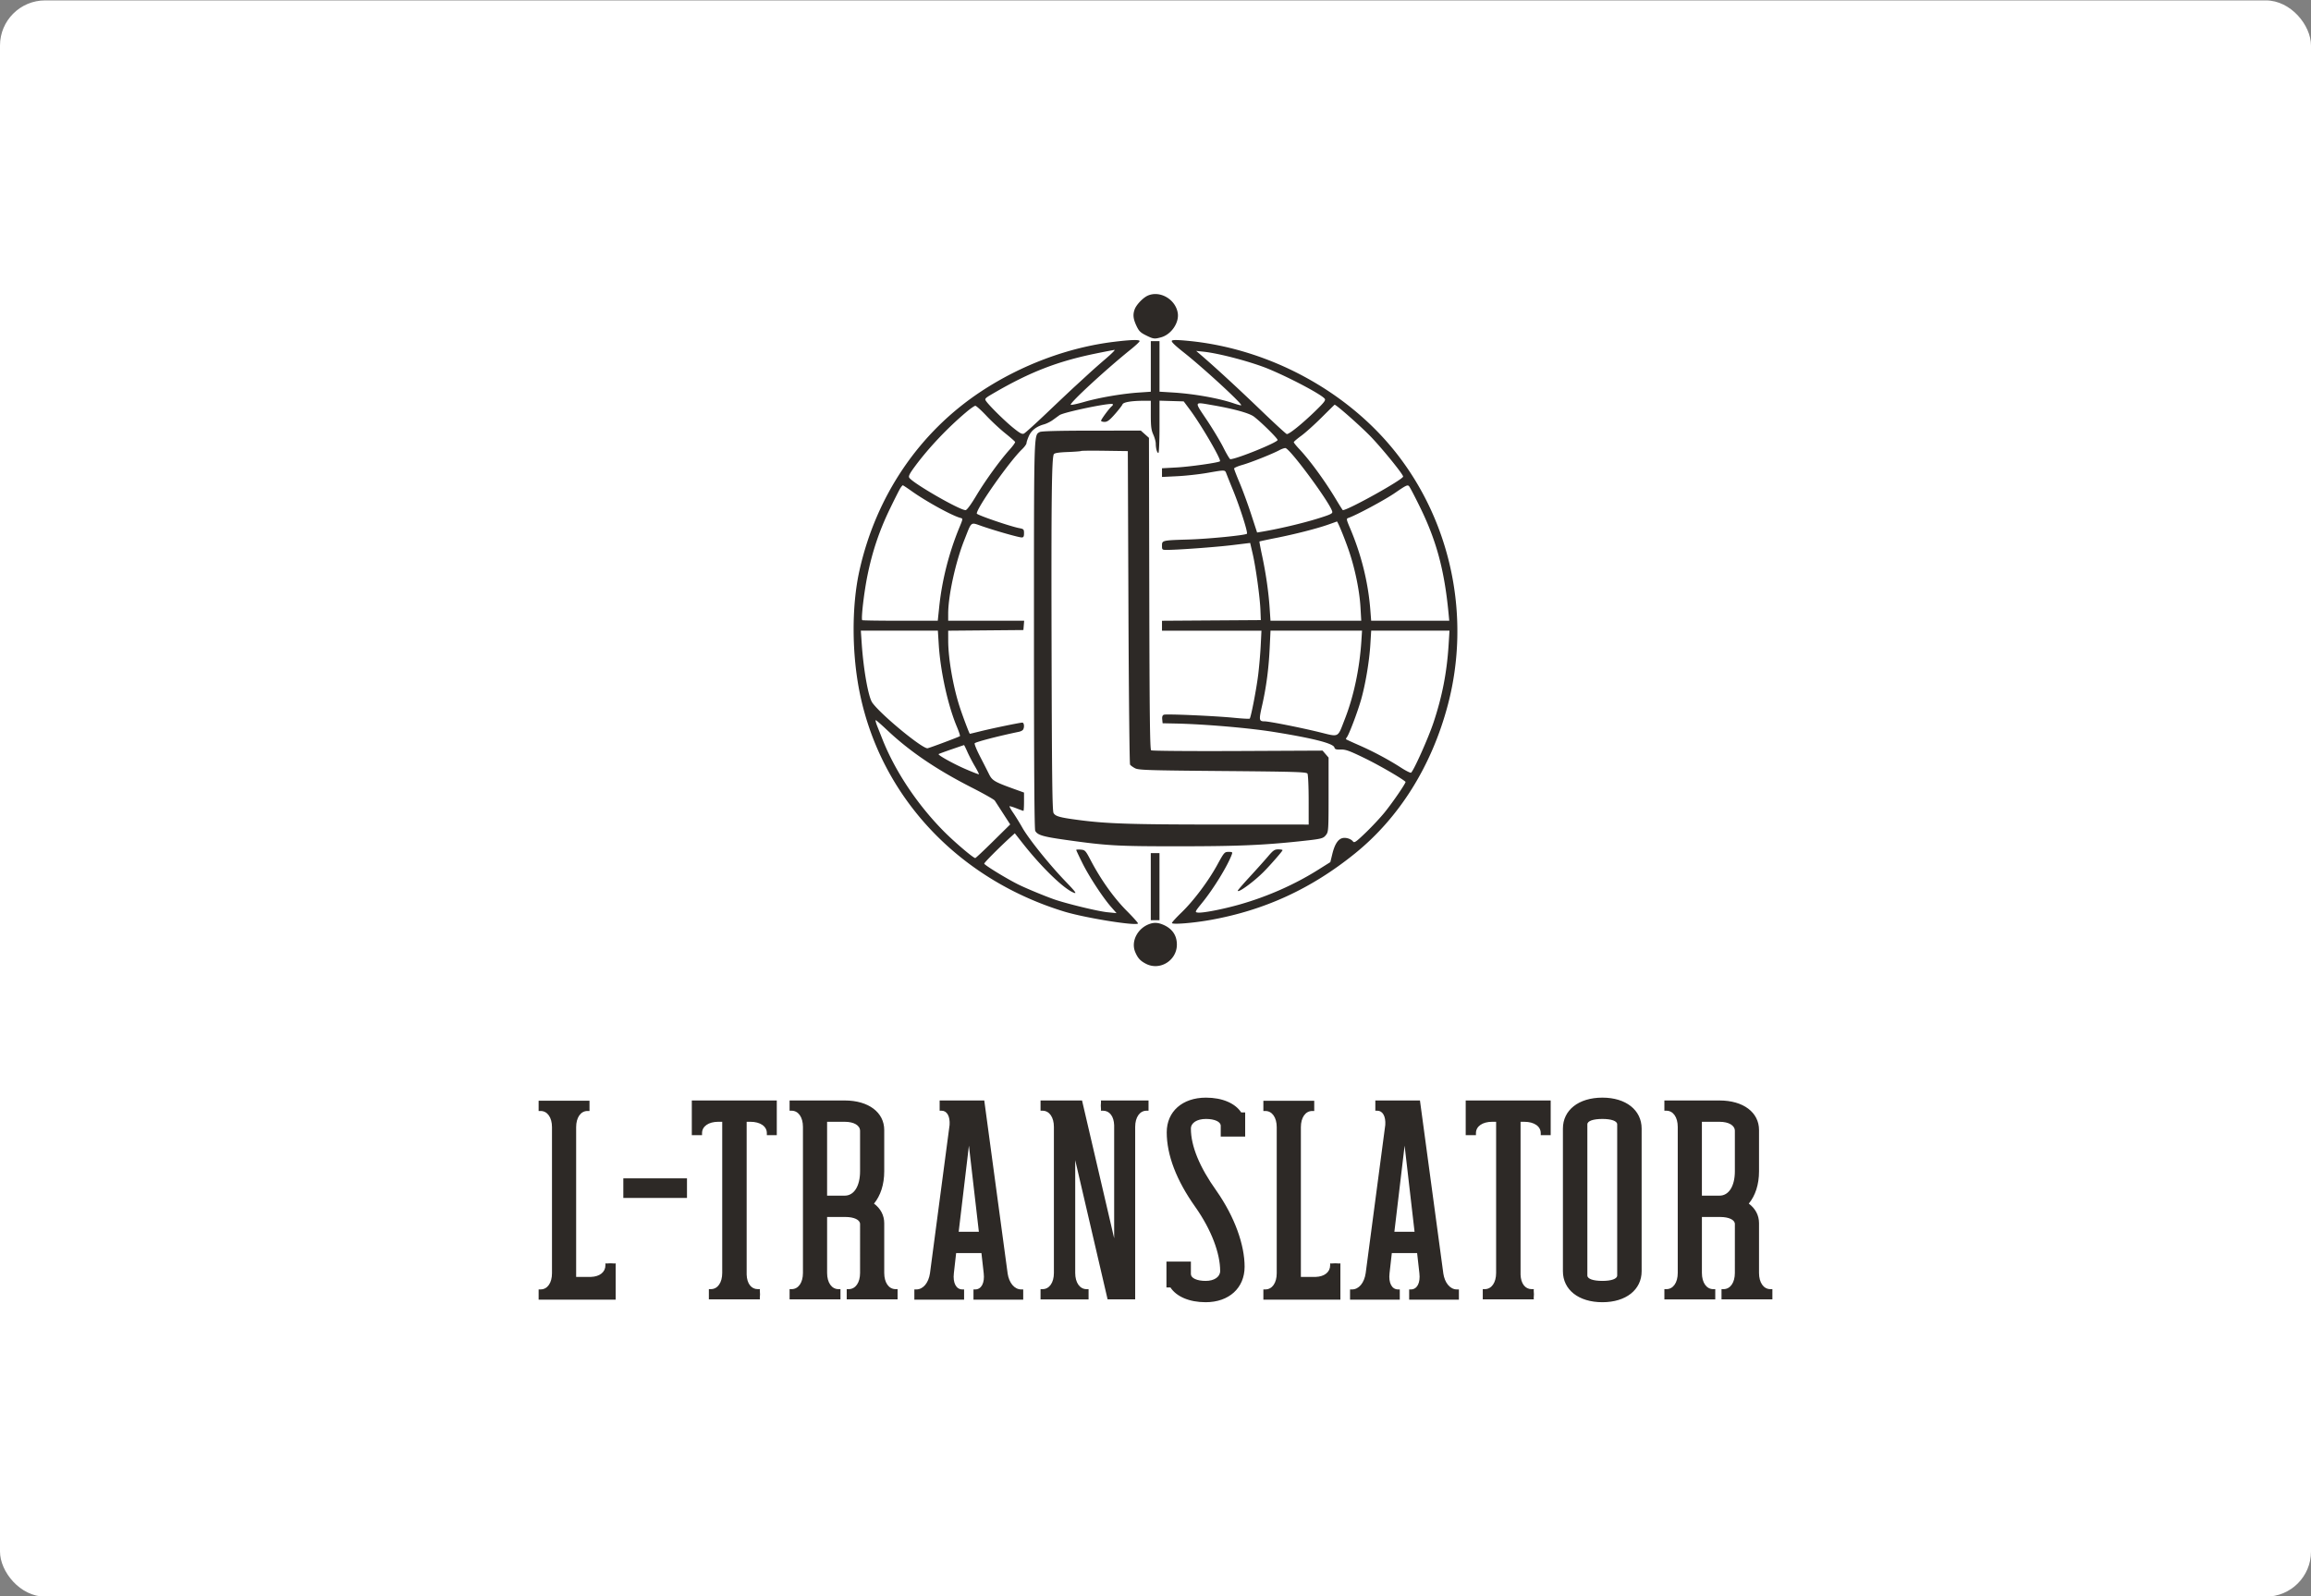 <svg xmlns="http://www.w3.org/2000/svg" viewBox="0 41.891 512 353.745" width="512" height="353.745">
  <rect x="0" y="41.891" width="512" height="353.745" fill="#808080" stroke="none"/>
  <rect x="0" y="41.981" width="512" height="353.745" rx="10" fill="#fff" />
  <g fill="#2d2926" fill-rule="none" stroke-miterlimit="10" font-family="none" font-weight="none" font-size="none" text-anchor="none" style="mix-blend-mode:normal">
    <path d="M136.397 327.324v-5.478c0 .063-.441.063-1.134 0-.693.063-1.133.063-1.133 0v.441c0 1.511-1.26 2.518-3.212 2.581h-3.274v-33.183c0-2.141 1.007-3.589 2.518-3.589h.441v-2.267h-11.271v2.267h.441c1.511 0 2.519 1.448 2.519 3.589v32.365c0 2.141-1.008 3.589-2.519 3.589h-.44v2.267h17.064zm1.7-19.96h14.104v-4.345h-14.104zm24.619 22.479h5.667c-.063 0-.063-.441 0-1.134-.063-.693-.063-1.133 0-1.133h-.505c-1.448 0-2.392-1.26-2.456-3.212v-33.876h.819c2.203 0 3.652 1.007 3.652 2.519v.44h2.203v-7.681h-18.827v7.682h2.267v-.441c0-1.512 1.448-2.519 3.589-2.519h.882v33.498c0 2.141-1.007 3.59-2.518 3.59h-.441v2.267h2.96zm27.832-5.856c0 2.141-1.008 3.59-2.519 3.59h-.441v2.267h11.271v-2.267h-.441c-1.511 0-2.518-1.448-2.518-3.59v-11.019c0-1.763-.819-3.274-2.267-4.345 1.448-1.763 2.267-4.219 2.267-7.177v-9.13c0-3.904-3.463-6.549-8.752-6.549h-12.216v2.267h.441c1.512 0 2.519 1.448 2.519 3.59v32.364c0 2.141-1.007 3.59-2.519 3.59h-.44v2.267h11.271v-2.267h-.44c-1.512 0-2.519-1.448-2.519-3.59v-12.404h4.03c1.952 0 3.274.63 3.274 1.574zm-3.401-17.127h-3.904v-16.37h3.904c2.078 0 3.4.819 3.4 2.015v8.94c0 3.275-1.322 5.415-3.4 5.415m36.079 17.127-5.163-38.22h-9.886v2.267h.441c1.196 0 1.889 1.26 1.763 3.148l-4.345 32.869c-.315 2.141-1.511 3.589-3.022 3.589h-.441v2.267h11.019v-2.267h-.378c-1.385 0-2.141-1.448-1.889-3.589l.504-4.471h5.604l.504 4.471c.251 2.141-.503 3.589-1.889 3.589h-.378v2.267h11.02v-2.267h-.441c-1.512 0-2.708-1.448-3.023-3.589zm-6.36-9.129h-4.47l2.267-19.079zm32.302-29.091h-5.289c.063 0 .063.441 0 1.134.063.693.063 1.133 0 1.133h.505c1.448 0 2.392 1.26 2.456 3.212v25.06l-7.116-30.538h-9.193v2.267h.441c1.511 0 2.518 1.448 2.518 3.59v32.364c0 2.141-1.007 3.59-2.519 3.59h-.44v2.267h10.641v-2.267h-.44c-1.512 0-2.519-1.448-2.519-3.59v-25l7.177 30.854h6.109v-38.22c0-2.141 1.007-3.59 2.518-3.59h.441v-2.267h-2.96zm9.256 35.702v5.73h.882c1.322 2.014 4.156 3.274 7.808 3.274 5.164 0 8.627-3.148 8.627-7.871 0-4.785-2.141-10.957-6.233-16.812-3.779-5.288-5.667-9.948-5.667-13.789 0-1.26 1.322-2.141 3.337-2.141 1.952 0 3.274.629 3.274 1.511v2.392h5.415v-5.352h-.882c-1.322-2.014-4.156-3.274-7.808-3.274-5.226 0-8.689 3.085-8.689 7.682 0 5.037 2.141 10.64 6.297 16.497 3.652 5.164 5.541 10.389 5.541 14.231 0 1.322-1.322 2.203-3.212 2.203-1.952 0-3.274-.629-3.274-1.511v-2.77zm38.536 5.855v-5.478c0 .063-.441.063-1.134 0-.693.063-1.134.063-1.134 0v.441c0 1.511-1.26 2.518-3.212 2.581h-3.274v-33.183c0-2.141 1.008-3.589 2.519-3.589h.44v-2.267h-11.269v2.267h.44c1.512 0 2.519 1.448 2.519 3.589v32.365c0 2.141-1.007 3.589-2.519 3.589h-.44v2.267h17.064zm22.792-3.337-5.163-38.22h-9.886v2.267h.441c1.196 0 1.89 1.26 1.763 3.148l-4.345 32.869c-.315 2.141-1.511 3.589-3.023 3.589h-.44v2.267h11.019v-2.267h-.378c-1.385 0-2.141-1.448-1.89-3.589l.505-4.471h5.604l.503 4.471c.252 2.141-.503 3.589-1.888 3.589h-.378v2.267h11.019v-2.267h-.441c-1.511 0-2.707-1.448-3.022-3.589zm-6.359-9.129h-4.47l2.267-19.079zm20.779 14.985h5.667c-.063 0-.063-.441 0-1.134-.063-.693-.063-1.133 0-1.133h-.505c-1.448 0-2.392-1.26-2.456-3.212v-33.876h.819c2.203 0 3.652 1.007 3.652 2.519v.44h2.203v-7.681h-18.827v7.682h2.267v-.441c0-1.512 1.448-2.519 3.589-2.519h.882v33.498c0 2.141-1.007 3.59-2.518 3.59h-.441v2.267h2.96zm24.116-38.787v33.498c0 .756-1.322 1.196-3.275 1.196-2.014 0-3.337-.44-3.337-1.196v-33.498c0-.756 1.322-1.196 3.337-1.196 1.952 0 3.275.44 3.275 1.196m5.414 32.554v-31.609c0-4.093-3.463-6.864-8.689-6.864-5.288 0-8.752 2.77-8.752 6.864v31.608c0 4.093 3.463 6.864 8.752 6.864 5.226 0 8.689-2.77 8.689-6.864m20.654.378c0 2.141-1.007 3.59-2.518 3.59h-.441v2.267h11.271v-2.267h-.441c-1.511 0-2.519-1.448-2.519-3.59v-11.019c0-1.763-.818-3.274-2.267-4.345 1.448-1.763 2.267-4.219 2.267-7.177v-9.13c0-3.904-3.463-6.549-8.751-6.549h-12.216v2.267h.441c1.511 0 2.519 1.448 2.519 3.59v32.364c0 2.141-1.008 3.59-2.519 3.59h-.44v2.267h11.271v-2.267h-.44c-1.512 0-2.519-1.448-2.519-3.59v-12.404h4.03c1.952 0 3.274.63 3.274 1.574zm-3.4-17.127h-3.904v-16.37h3.904c2.078 0 3.4.819 3.4 2.015v8.94c0 3.275-1.322 5.415-3.4 5.415" fill-rule="nonzero"/>
    <path d="M251.398 110.41c.384-1.018 1.838-2.536 2.875-3 2.694-1.206 6.163.796 6.657 3.842.35 2.152-1.438 4.765-3.689 5.39-1.476.41-1.722.378-3.358-.438-1.227-.611-1.569-.954-2.117-2.134-.719-1.543-.813-2.48-.368-3.66m-33.95 18.169c8.907-5.855 19.306-9.725 29.433-10.949q5.601-.678 5.601-.147c0 .151-.887.987-1.973 1.859-5.47 4.394-13.707 11.999-13.278 12.26.132.079 1.48-.212 2.995-.648 3.283-.946 8.343-1.815 12.049-2.069l2.686-.184v-11.217h1.927v11.208l2.891.177c4.752.291 10.259 1.272 13.608 2.424.821.283 1.541.466 1.598.409.292-.292-8.361-8.26-12.673-11.669-2.084-1.648-2.889-2.44-2.686-2.644s1.342-.186 3.803.058c17.725 1.75 35.001 11.067 45.786 24.687 12.341 15.585 16.674 36.56 11.56 55.947-3.566 13.517-10.732 24.986-20.582 32.948-9.727 7.862-20.07 12.609-32.15 14.757-3.833.681-8.401 1.035-8.401.652 0-.154.943-1.192 2.096-2.305 2.7-2.607 5.955-6.944 7.947-10.581 1.517-2.772 1.606-2.874 2.506-2.874.874 0 .916.042.677.671-.96 2.526-3.981 7.449-6.431 10.482-1.737 2.151-1.763 2.206-1.069 2.296 1.057.138 5.534-.728 9.283-1.794 6.135-1.744 12.16-4.406 17.341-7.663l2.744-1.725.447-1.834q.759-3.113 2.214-3.48c.793-.2 1.916.153 2.366.745.279.368.687.081 2.855-2.008 1.391-1.341 3.278-3.367 4.193-4.503 1.848-2.295 4.755-6.558 4.581-6.718-.858-.788-5.791-3.645-8.976-5.199-3.427-1.672-4.286-1.984-5.364-1.95-1.03.033-1.309-.058-1.415-.46-.235-.898-4.65-2.029-13.413-3.439-5.53-.889-15.333-1.729-21.757-1.865l-2.892-.061-.084-.86c-.058-.592.055-.912.36-1.031.555-.213 11.283.258 15.635.686 1.784.176 3.307.256 3.384.179.28-.281 1.494-6.557 1.884-9.751.22-1.799.471-4.725.559-6.505l.16-3.236h-22.035v-2.197l10.947-.073 10.947-.072-.084-2.203c-.108-2.852-1.03-9.539-1.729-12.543l-.549-2.355-3.914.477c-3.7.45-12.083 1.065-14.507 1.065-1.085 0-1.112-.023-1.112-.951 0-1.164.047-1.174 5.922-1.351 4.38-.131 12.517-.936 12.892-1.275.267-.241-1.553-5.94-3.125-9.782a236 236 0 0 1-1.41-3.51c-.095-.251-.152-.433-.272-.549-.312-.298-1.05-.153-3.995.357-1.795.311-4.781.64-6.637.731l-3.374.166v-1.927l3.237-.179c2.981-.165 9.305-1.065 9.608-1.368.346-.345-4.2-8.139-6.698-11.483l-1.338-1.79-2.68-.079-2.679-.078v5.793c0 3.187-.11 5.794-.244 5.794-.299 0-.572-.963-.585-2.067-.006-.453-.255-1.366-.555-2.026-.44-.971-.545-1.8-.545-4.338v-3.137l-1.583.003c-2.697.004-4.508.312-4.689.796-.09.242-.844 1.216-1.677 2.162-1.184 1.348-1.682 1.722-2.29 1.722-.428 0-.777-.115-.777-.255 0-.309 1.832-2.787 2.388-3.23.22-.175.298-.38.176-.456-.572-.352-10.89 1.797-11.79 2.455l-1.487 1.08c-.515.374-1.383.802-1.927.951-1.651.452-2.78 1.315-3.343 2.556-.291.64-.532 1.357-.535 1.593-.003.235-.45.855-.993 1.377-2.783 2.675-10.029 12.962-10.029 14.24 0 .311 7.444 2.865 9.438 3.24.947.177 1.028.267 1.028 1.126 0 .72-.115.933-.503.933-.642 0-5.529-1.381-8.654-2.448-1.234-.42-1.839-.721-2.272-.56-.554.204-.832 1.154-1.788 3.555-1.942 4.873-3.583 12.365-3.583 16.358v1.548h16.834l-.086 1.033-.086 1.033-8.332.073-8.331.073.006 2.268c.009 3.896 1.083 10.1 2.513 14.524.689 2.129 2.169 6.058 2.284 6.058.044 0 1.096-.252 2.337-.561 2.643-.658 8.743-1.918 9.286-1.918.399 0 .505 1.023.162 1.562-.113.178-.514.386-.891.465-4.619.955-9.724 2.287-9.83 2.567-.074.193.461 1.499 1.19 2.904a261 261 0 0 1 1.977 3.888c.711 1.452 1.204 1.745 5.633 3.342l2.135.768v2.029c0 1.115-.057 2.029-.128 2.029-.07 0-.768-.253-1.55-.562-.783-.307-1.472-.512-1.531-.452s.309.715.819 1.456c.509.741 1.424 2.226 2.031 3.299 1.4 2.472 6.014 8.215 9.545 11.881 2.143 2.225 2.551 2.765 1.92 2.544-2.141-.747-7.114-5.531-11.368-10.94l-1.778-2.259-.677.614c-2.641 2.397-6.096 5.861-6.096 6.111 0 .303 5.009 3.37 7.574 4.636 1.652.816 5.549 2.439 7.764 3.23 2.684.96 9.843 2.7 11.969 2.909l2.007.198-1.16-1.318c-1.859-2.112-4.91-6.765-6.398-9.759-.756-1.521-1.375-2.838-1.375-2.926s.451-.121 1.004-.074c.956.082 1.063.198 2.234 2.427 2.23 4.245 5.108 8.283 7.925 11.113 1.469 1.476 2.605 2.752 2.523 2.835-.564.563-11.856-1.269-16.39-2.66-23.422-7.185-40.457-25.352-45.21-48.214-1.825-8.771-1.875-19.416-.13-27.277 3.694-16.643 13.293-30.773 27.056-39.822m2.752.407c8.046-4.676 14.103-7.022 22.643-8.767 2.045-.418 3.882-.771 4.08-.784s-.668.859-1.927 1.936a168 168 0 0 0-3.673 3.237c-.761.702-2.124 1.953-3.029 2.78-.906.828-3.733 3.492-6.282 5.922s-4.869 4.528-5.155 4.662c-.413.195-.905-.068-2.388-1.27-1.878-1.523-5.254-4.85-5.997-5.911-.38-.542-.298-.627 1.728-1.804m59.225 3.899c-4.967-4.776-9.818-9.255-13.04-12.042l-1.371-1.186 1.652.175c3.518.372 10.777 2.309 14.497 3.868 4.874 2.042 11.501 5.562 12.312 6.539.277.335-.078.805-2.083 2.754-2.898 2.818-5.846 5.196-6.309 5.088-.184-.043-2.73-2.381-5.658-5.195m-8.369 8.223c-.7-1.397-2.376-4.186-3.724-6.197-1.454-2.172-2.177-3.155-1.947-3.496.211-.316 1.234-.084 3.24.261 4.72.814 8.152 1.763 9.178 2.54 1.591 1.204 5.248 4.814 5.248 5.181 0 .545-9.138 4.252-10.481 4.252-.132 0-.815-1.143-1.516-2.541m17.221-2.634c.895-.65 2.904-2.454 4.467-4.009s2.878-2.852 2.925-2.881c.225-.139 5.192 4.214 7.768 6.809 2.418 2.435 7.455 8.614 7.423 9.107-.042.672-12.195 7.442-13.359 7.442-.044 0-.73-1.085-1.524-2.41-2.433-4.06-5.793-8.663-8.127-11.134-.67-.709-1.214-1.391-1.21-1.516s.741-.758 1.637-1.408m-85.543 6.728c3-4.056 7.165-8.459 11.329-11.978.909-.767 1.817-1.401 2.018-1.407s1.3.982 2.441 2.195c1.142 1.213 3.022 2.965 4.179 3.892s2.145 1.795 2.196 1.927-.492.891-1.206 1.685c-2.163 2.405-5.386 6.858-7.407 10.233-1.202 2.008-2.079 3.191-2.365 3.191-1.331 0-11.723-5.989-12.47-7.188-.214-.343.073-.909 1.286-2.551m27.318-7.401c.092-.061.193-.11.303-.174.338-.196 4.182-.298 11.451-.304l10.943-.008.9.804.899.803.073 34.503c.056 27.052.145 34.555.412 34.742.188.131 8.81.2 19.161.153l18.82-.088.665.773.666.773v8.211c0 7.808-.027 8.244-.554 8.913-.653.831-.927.898-5.781 1.417-8.149.871-13.867 1.11-26.714 1.115-13.802.006-15.981-.117-25.2-1.42-5.057-.714-6.237-1.065-6.74-2.002-.191-.357-.283-14.518-.283-43.383 0-41.901-.035-44.151.977-44.827m45.222 7.106c1.877-.531 6.669-2.442 8.192-3.267.455-.246 1.038-.451 1.294-.458.986-.023 10.412 12.821 10.412 14.187 0 .362-.584.62-3.305 1.462-3.472 1.073-8.624 2.281-12.394 2.907l-.963.159-1.325-4.061c-.729-2.234-1.876-5.36-2.548-6.946s-1.223-3.012-1.223-3.171.838-.523 1.86-.812m-38.717-2.846c1.564-.061 2.898-.165 2.965-.231s2.42-.088 5.233-.047l5.113.074.137 34.565c.076 19.009.239 34.719.362 34.909.124.192.619.554 1.101.807.786.411 2.83.476 19.409.617 16.056.137 18.566.213 18.792.572.143.227.263 2.861.265 5.852l.005 5.439-19.624-.004c-19.616-.005-24.983-.174-31.19-.984-4.321-.564-5.288-.829-5.709-1.569-.276-.482-.368-8.015-.436-35.725-.084-33.873.021-43.017.505-43.799.157-.255 1.096-.4 3.071-.477m-39.42 12.642c1.071-2.217 2.128-4.31 2.351-4.651s.465-.619.536-.619.967.594 1.99 1.321c3.261 2.315 8.935 5.429 10.769 5.908.58.152.579.164-.227 2.12-2.297 5.567-3.854 11.681-4.462 17.523l-.329 3.146h-8.304c-4.566 0-8.359-.056-8.428-.125-.287-.287.383-6.083 1.131-9.789 1.085-5.374 2.633-9.989 4.971-14.835m101.553 1.983c1.763-.595 8.099-3.994 10.389-5.571 2.486-1.713 2.791-1.853 3.124-1.446.203.249 1.281 2.311 2.394 4.584 3.658 7.463 5.418 13.99 6.326 23.478l.165 1.722h-17.3l-.187-2.411c-.477-6.131-2.007-12.282-4.525-18.188-.775-1.815-.811-2.024-.382-2.169m-16.069 4.44c4.297-.856 9.063-2.072 11.61-2.963 1.047-.366 1.927-.683 1.953-.705.141-.112 1.642 3.522 2.597 6.286 1.398 4.042 2.42 8.985 2.637 12.747l.17 2.96h-20.109l-.189-2.823c-.236-3.55-.84-7.732-1.677-11.635-.357-1.664-.617-3.059-.578-3.099.04-.039 1.653-.385 3.585-.771m-89.361 36.487c-.872-1.224-1.946-7.235-2.347-13.135l-.192-2.823h17.067l.195 3.098c.377 5.972 2.032 13.48 4.012 18.19.45 1.072.757 2.01.682 2.084-.166.166-6.388 2.502-7.152 2.686-1.044.249-10.358-7.419-12.267-10.1m86.351.689c.936-4.136 1.471-8.163 1.69-12.763l.186-3.884h20.277l-.146 2.271c-.397 6.145-1.694 12.281-3.657 17.3-.832 2.125-1.118 3.134-1.759 3.474-.658.348-1.689-.007-4.063-.586-4.15-1.012-10.934-2.351-11.944-2.359-1.266-.009-1.308-.259-.585-3.454m21.913-1.241c.984-3.416 1.854-8.585 2.085-12.385l.183-3.021h17.347l-.192 3.098c-.379 6.121-1.412 11.453-3.344 17.25-1.158 3.478-4.431 10.786-4.984 11.127-.14.086-1.117-.4-2.172-1.082-2.765-1.785-6.139-3.591-9.329-4.992-1.529-.671-2.828-1.267-2.889-1.325-.059-.056.019-.261.173-.454.481-.601 2.325-5.459 3.12-8.217m-106.029 8.624c-.315-.796-.817-2.067-1.119-2.823s-.456-1.371-.344-1.365 1.257 1.007 2.544 2.222c4.991 4.71 10.915 8.732 18.728 12.712 2.65 1.35 4.943 2.648 5.095 2.883l1.847 2.856 1.571 2.428-3.775 3.727c-2.076 2.051-3.86 3.728-3.963 3.729-.443.003-4.692-3.617-7.036-5.993-5.855-5.938-10.746-13.292-13.548-20.376m12.467 3.325c.056-.056 1.327-.523 2.826-1.039s2.757-.946 2.797-.957.371.654.736 1.48 1.112 2.266 1.661 3.201.956 1.741.907 1.79-1.365-.46-2.923-1.132c-2.697-1.162-6.223-3.125-6.004-3.344m68.965 27.155c1.476-1.603 3.281-3.617 4.009-4.476 1.136-1.341 1.458-1.562 2.271-1.562.521 0 .949.079.949.177 0 .209-2.656 3.257-4.163 4.779-2.182 2.205-5.752 4.807-5.752 4.193 0-.109 1.208-1.509 2.686-3.111m-21.964 9.661v-14.869h1.927v14.872zm-3.455 7.038c-.998-2.389.58-5.364 3.317-6.253.942-.307 1.769-.25 2.827.192 2.042.854 3.093 2.357 3.093 4.425 0 3.51-3.735 5.845-6.826 4.267-1.275-.651-1.842-1.27-2.411-2.632" fill-rule="evenodd"/>
  </g>
</svg>
